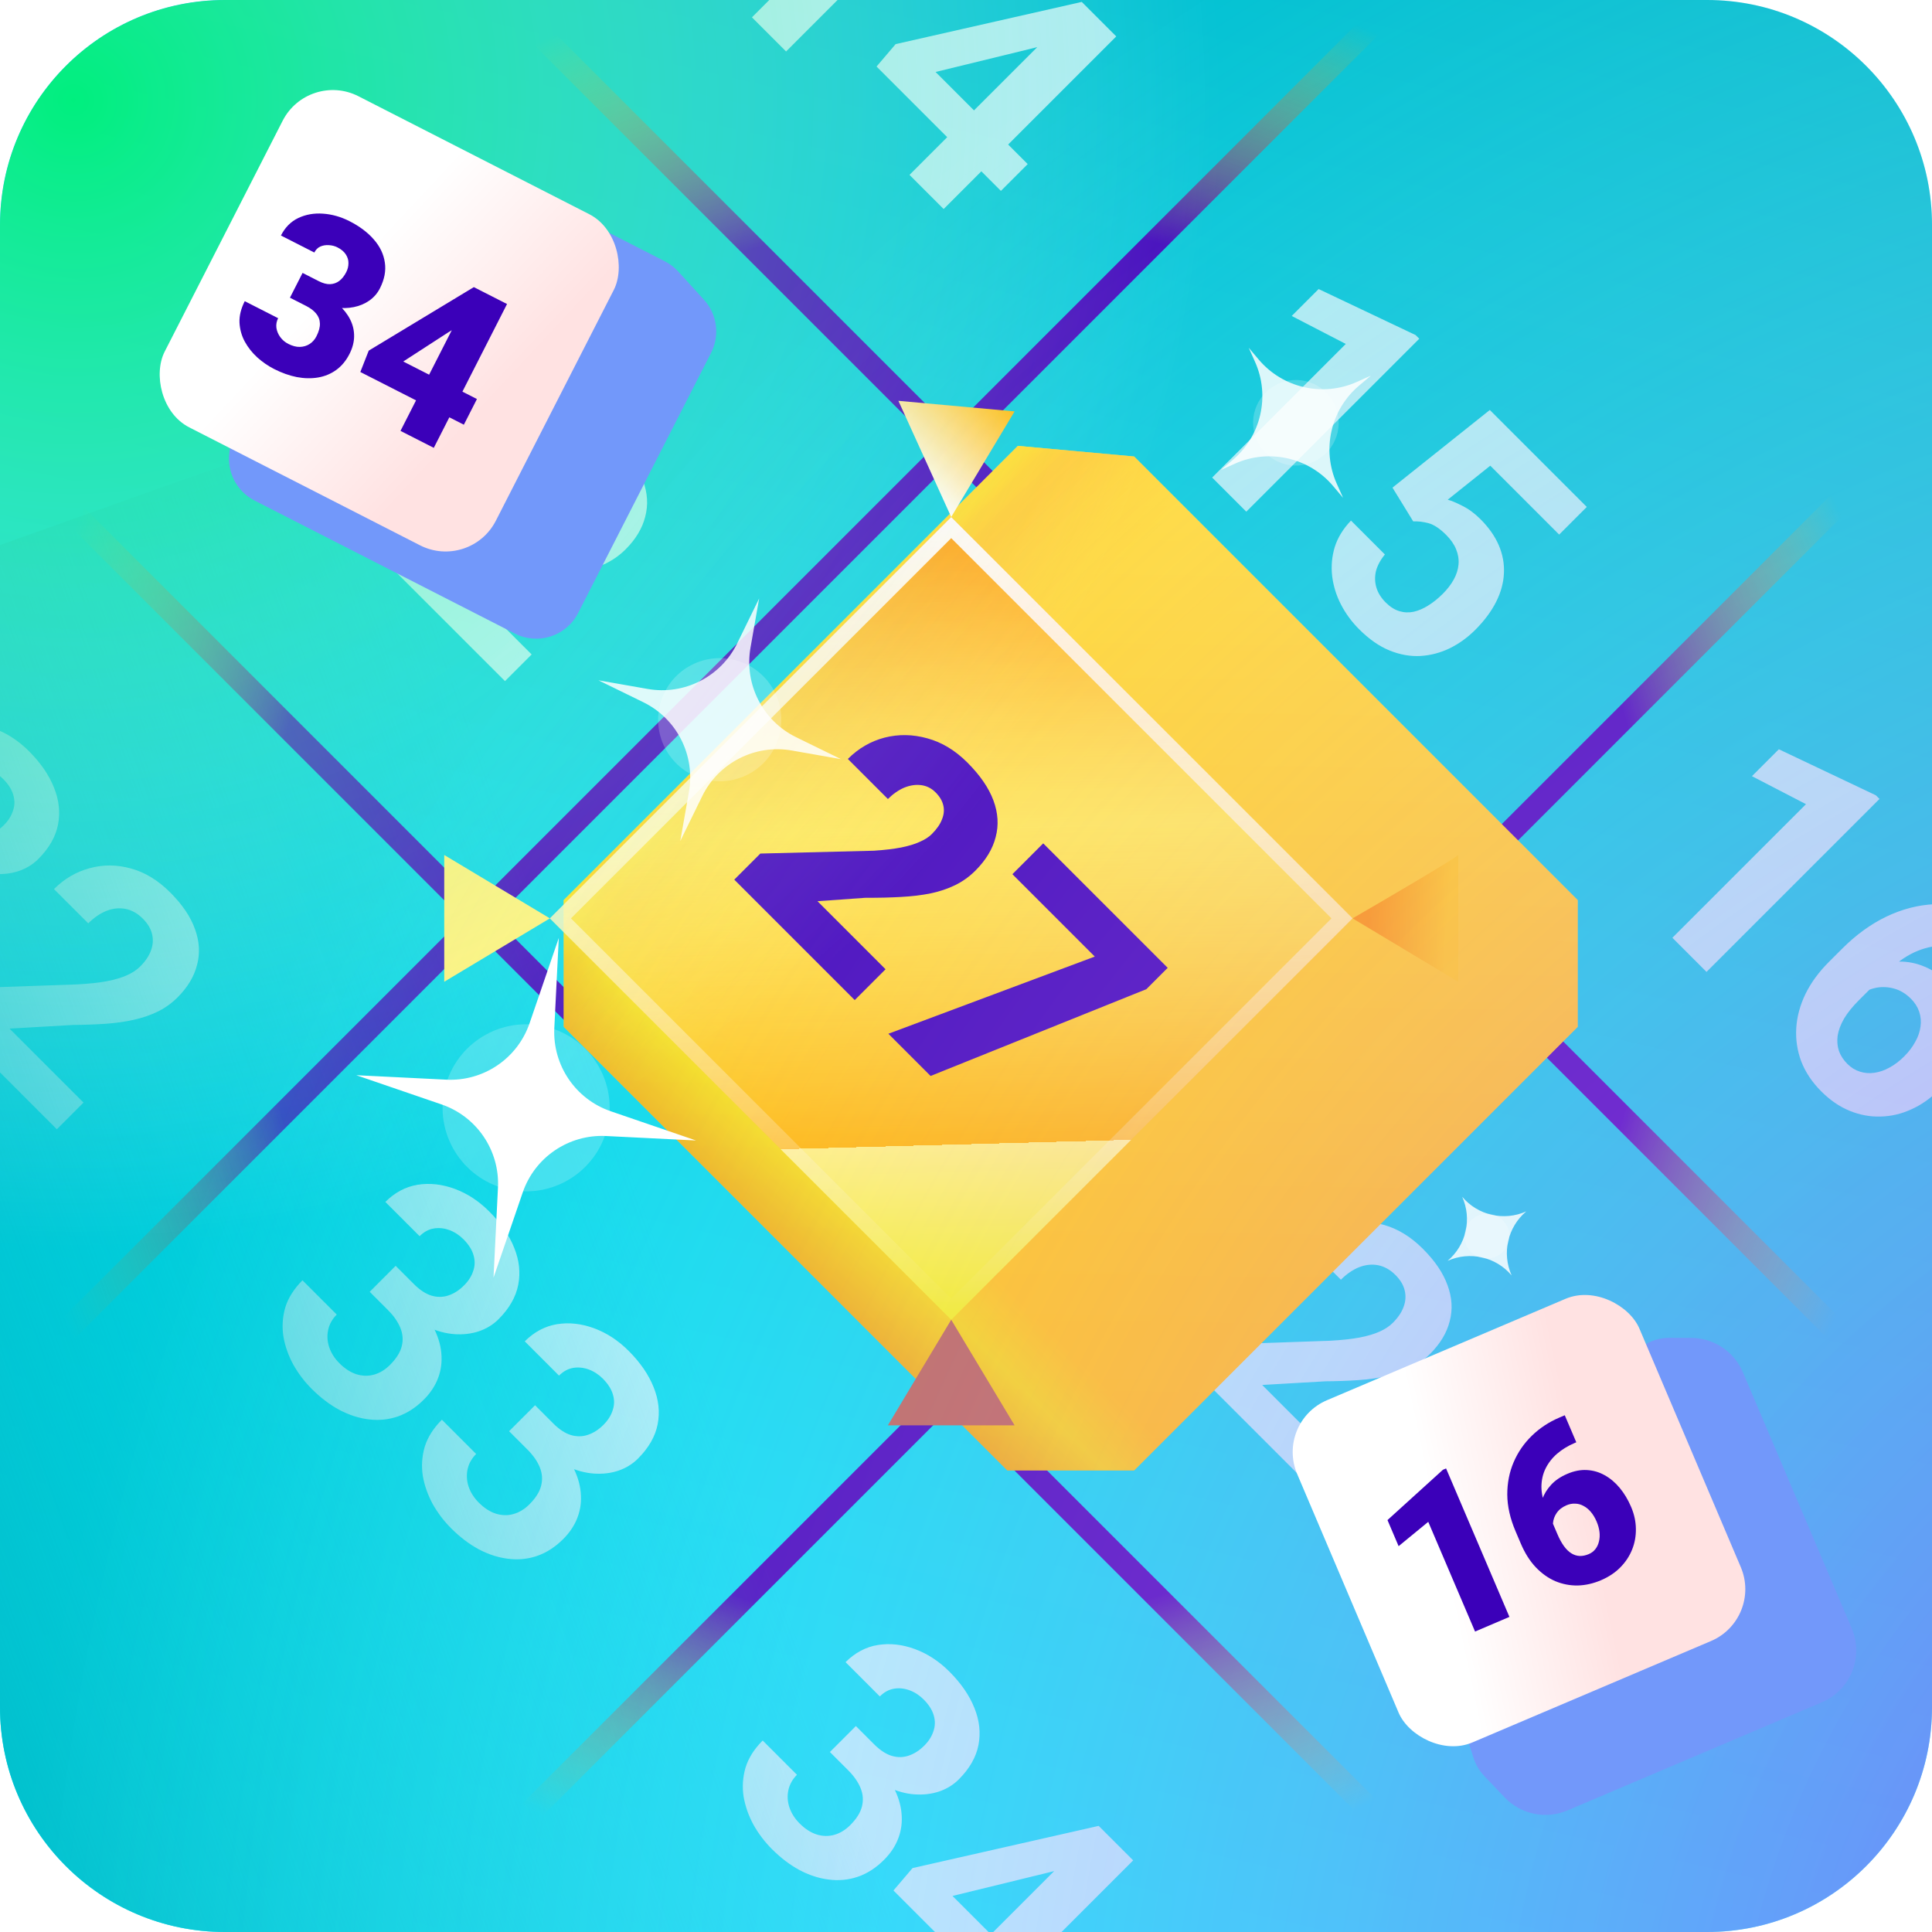 <svg width="189" height="189" viewBox="0 0 189 189" fill="none" xmlns="http://www.w3.org/2000/svg">
<g clip-path="url(#clip0_3281_313701)">
<path d="M0 22C0 9.85 9.85 0 22 0H167C179.15 0 189 9.85 189 22V167C189 179.15 179.15 189 167 189H22C9.85 189 0 179.15 0 167V22Z" fill="url(#paint0_linear_3281_313701)"/>
<path opacity="0.66" d="M93.821 -11.886L76.9 5.035L73.56 1.695L86.63 -11.376L81.342 -14.113L83.974 -16.745L93.461 -12.245L93.821 -11.886ZM100.536 16.052L97.915 18.674L85.749 6.508L87.616 4.316L105.824 0.187L108.48 2.843L100.791 4.78L91.524 7.041L100.536 16.052ZM109.199 3.562L92.313 20.448L88.973 17.108L105.859 0.222L109.199 3.562ZM138.842 33.136L121.921 50.056L118.581 46.716L131.652 33.646L126.363 30.909L128.996 28.276L138.483 32.776L138.842 33.136ZM138.251 51.007L136.221 47.702L145.743 40.106L155.23 49.593L152.527 52.295L145.789 45.557L141.626 48.885C141.981 48.978 142.461 49.179 143.064 49.488C143.675 49.79 144.262 50.223 144.827 50.787C145.646 51.607 146.245 52.461 146.624 53.35C147.003 54.239 147.169 55.148 147.123 56.075C147.084 57.011 146.829 57.947 146.357 58.882C145.886 59.818 145.205 60.73 144.316 61.619C143.566 62.369 142.735 62.968 141.823 63.417C140.918 63.858 139.963 64.109 138.958 64.171C137.961 64.225 136.956 64.047 135.943 63.637C134.93 63.227 133.936 62.535 132.962 61.561C132.235 60.834 131.64 60.023 131.176 59.126C130.72 58.236 130.434 57.309 130.318 56.342C130.21 55.383 130.295 54.44 130.573 53.513C130.867 52.585 131.397 51.723 132.162 50.926L135.479 54.243C135.046 54.769 134.756 55.306 134.609 55.855C134.478 56.404 134.489 56.941 134.644 57.467C134.799 57.993 135.104 58.484 135.56 58.94C135.985 59.365 136.43 59.648 136.894 59.787C137.358 59.926 137.825 59.945 138.297 59.845C138.776 59.736 139.252 59.532 139.724 59.23C140.211 58.928 140.682 58.55 141.139 58.093C141.595 57.637 141.954 57.17 142.217 56.69C142.48 56.211 142.635 55.724 142.681 55.229C142.727 54.734 142.65 54.239 142.449 53.744C142.256 53.257 141.931 52.786 141.475 52.33C140.856 51.711 140.28 51.328 139.747 51.181C139.221 51.042 138.722 50.984 138.251 51.007ZM183.864 78.157L166.943 95.078L163.603 91.738L176.673 78.668L171.385 75.93L174.018 73.298L183.504 77.798L183.864 78.157ZM198.117 92.132L198.604 92.619L195.937 95.287L195.74 95.09C194.858 94.208 193.942 93.555 192.991 93.13C192.04 92.704 191.081 92.496 190.115 92.503C189.164 92.511 188.221 92.728 187.285 93.153C186.357 93.586 185.472 94.224 184.629 95.066L181.823 97.873C181.22 98.476 180.744 99.068 180.396 99.647C180.064 100.227 179.855 100.784 179.77 101.317C179.7 101.851 179.743 102.35 179.897 102.814C180.06 103.27 180.334 103.691 180.721 104.078C181.084 104.441 181.49 104.692 181.939 104.832C182.395 104.978 182.866 105.017 183.354 104.948C183.856 104.878 184.351 104.708 184.838 104.437C185.341 104.167 185.82 103.803 186.276 103.347C186.732 102.891 187.096 102.412 187.366 101.909C187.645 101.414 187.815 100.919 187.877 100.424C187.946 99.922 187.904 99.439 187.749 98.975C187.594 98.511 187.324 98.086 186.937 97.699C186.411 97.173 185.824 96.833 185.174 96.678C184.54 96.524 183.922 96.524 183.319 96.678C182.716 96.833 182.198 97.112 181.765 97.513L181.405 95.855C182.024 95.283 182.712 94.842 183.47 94.533C184.235 94.231 185.024 94.077 185.835 94.069C186.663 94.061 187.478 94.228 188.282 94.568C189.094 94.9 189.86 95.426 190.579 96.145C191.367 96.934 191.909 97.776 192.202 98.673C192.504 99.578 192.593 100.494 192.469 101.422C192.345 102.35 192.04 103.258 191.553 104.147C191.066 105.036 190.432 105.871 189.651 106.652C188.831 107.472 187.935 108.098 186.96 108.531C185.994 108.972 184.997 109.204 183.968 109.227C182.948 109.258 181.942 109.072 180.953 108.67C179.963 108.268 179.035 107.634 178.169 106.768C177.273 105.871 176.619 104.893 176.209 103.834C175.815 102.775 175.653 101.685 175.722 100.564C175.792 99.443 176.093 98.329 176.627 97.224C177.168 96.126 177.926 95.09 178.9 94.115L180.199 92.817C181.56 91.456 183.002 90.408 184.525 89.674C186.063 88.939 187.621 88.533 189.199 88.456C190.784 88.371 192.334 88.63 193.849 89.233C195.365 89.836 196.787 90.802 198.117 92.132ZM38.371 50.383L35.762 52.992L24.211 41.441L26.437 39.214L37.757 38.82C38.916 38.758 39.887 38.654 40.667 38.507C41.456 38.352 42.106 38.159 42.616 37.927C43.142 37.695 43.575 37.409 43.915 37.069C44.425 36.559 44.777 36.037 44.97 35.503C45.171 34.962 45.206 34.425 45.075 33.891C44.951 33.365 44.649 32.863 44.17 32.383C43.66 31.873 43.095 31.556 42.477 31.432C41.866 31.316 41.243 31.382 40.609 31.63C39.983 31.885 39.392 32.291 38.835 32.847L35.483 29.496C36.489 28.491 37.648 27.81 38.963 27.454C40.285 27.091 41.63 27.099 42.999 27.478C44.375 27.849 45.662 28.634 46.861 29.832C48.044 31.015 48.848 32.206 49.273 33.404C49.714 34.602 49.783 35.77 49.482 36.906C49.196 38.043 48.558 39.106 47.568 40.096C47.011 40.652 46.377 41.109 45.666 41.464C44.962 41.812 44.182 42.083 43.323 42.276C42.481 42.469 41.56 42.601 40.563 42.67C39.566 42.74 38.499 42.779 37.362 42.786L31.134 43.146L38.371 50.383ZM52.01 64.022L49.401 66.631L37.849 55.08L40.076 52.853L51.395 52.459C52.555 52.397 53.525 52.292 54.306 52.146C55.095 51.991 55.744 51.798 56.255 51.566C56.78 51.334 57.213 51.048 57.553 50.708C58.064 50.197 58.416 49.675 58.609 49.142C58.81 48.601 58.845 48.063 58.713 47.53C58.59 47.004 58.288 46.502 57.809 46.022C57.298 45.512 56.734 45.195 56.115 45.071C55.505 44.955 54.882 45.021 54.248 45.268C53.622 45.523 53.031 45.929 52.474 46.486L49.122 43.134C50.127 42.129 51.287 41.449 52.601 41.093C53.923 40.73 55.269 40.737 56.637 41.116C58.014 41.487 59.301 42.272 60.499 43.471C61.682 44.654 62.486 45.844 62.912 47.043C63.352 48.241 63.422 49.409 63.12 50.545C62.834 51.682 62.196 52.745 61.207 53.734C60.65 54.291 60.016 54.747 59.305 55.103C58.601 55.451 57.82 55.721 56.962 55.915C56.119 56.108 55.199 56.239 54.202 56.309C53.204 56.379 52.138 56.417 51.001 56.425L44.773 56.785L52.01 64.022ZM130.711 142.722L128.101 145.332L116.55 133.781L118.777 131.554L130.096 131.16C131.256 131.098 132.226 130.993 133.007 130.846C133.796 130.692 134.445 130.498 134.955 130.267C135.481 130.035 135.914 129.749 136.254 129.408C136.765 128.898 137.116 128.376 137.31 127.843C137.511 127.301 137.546 126.764 137.414 126.231C137.29 125.705 136.989 125.202 136.509 124.723C135.999 124.213 135.435 123.896 134.816 123.772C134.205 123.656 133.583 123.722 132.949 123.969C132.323 124.224 131.731 124.63 131.175 125.187L127.823 121.835C128.828 120.83 129.988 120.15 131.302 119.794C132.624 119.431 133.97 119.438 135.338 119.817C136.714 120.188 138.002 120.973 139.2 122.171C140.383 123.354 141.187 124.545 141.612 125.744C142.053 126.942 142.123 128.109 141.821 129.246C141.535 130.383 140.897 131.446 139.908 132.435C139.351 132.992 138.717 133.448 138.006 133.804C137.302 134.152 136.521 134.422 135.663 134.616C134.82 134.809 133.9 134.94 132.903 135.01C131.905 135.08 130.838 135.118 129.702 135.126L123.474 135.485L130.711 142.722ZM148.327 152.94L145.706 155.561L133.541 143.395L135.408 141.203L153.616 137.074L156.272 139.73L148.583 141.667L139.316 143.928L148.327 152.94ZM156.991 140.449L140.105 157.335L136.765 153.995L153.651 137.109L156.991 140.449ZM-6.316 78.81L-4.53 80.596C-3.958 81.168 -3.39 81.543 -2.825 81.721C-2.253 81.891 -1.7 81.888 -1.167 81.71C-0.618 81.532 -0.104 81.203 0.376 80.724C0.809 80.291 1.106 79.823 1.269 79.321C1.447 78.818 1.458 78.304 1.304 77.778C1.157 77.245 0.824 76.719 0.306 76.201C-0.104 75.791 -0.564 75.493 -1.074 75.308C-1.584 75.122 -2.091 75.072 -2.593 75.157C-3.096 75.242 -3.556 75.493 -3.973 75.911L-7.325 72.559C-6.397 71.631 -5.342 71.071 -4.159 70.878C-2.968 70.692 -1.758 70.827 -0.529 71.284C0.7 71.74 1.822 72.474 2.834 73.487C3.979 74.631 4.794 75.818 5.281 77.047C5.776 78.269 5.908 79.475 5.676 80.666C5.444 81.856 4.802 82.978 3.751 84.029C3.217 84.563 2.575 84.957 1.825 85.212C1.083 85.46 0.279 85.552 -0.587 85.49C-1.437 85.429 -2.311 85.189 -3.208 84.771C-4.097 84.346 -4.951 83.724 -5.771 82.904L-8.09 80.585L-6.316 78.81ZM-8.856 81.35L-7.128 79.622L-4.808 81.942C-3.888 82.862 -3.185 83.774 -2.698 84.679C-2.211 85.583 -1.928 86.469 -1.851 87.334C-1.766 88.193 -1.87 89.008 -2.164 89.781C-2.45 90.547 -2.914 91.251 -3.556 91.892C-4.344 92.681 -5.199 93.234 -6.119 93.551C-7.031 93.86 -7.974 93.953 -8.949 93.829C-9.915 93.713 -10.874 93.404 -11.825 92.901C-12.768 92.391 -13.669 91.707 -14.527 90.849C-15.238 90.137 -15.841 89.341 -16.336 88.459C-16.816 87.578 -17.137 86.662 -17.299 85.711C-17.446 84.76 -17.384 83.817 -17.113 82.881C-16.827 81.945 -16.267 81.06 -15.432 80.225L-12.08 83.577C-12.513 84.01 -12.791 84.505 -12.915 85.061C-13.039 85.618 -13.008 86.182 -12.822 86.755C-12.629 87.334 -12.296 87.86 -11.825 88.332C-11.291 88.865 -10.739 89.225 -10.166 89.41C-9.579 89.596 -9.007 89.611 -8.45 89.457C-7.878 89.302 -7.352 88.985 -6.873 88.506C-6.254 87.887 -5.871 87.28 -5.725 86.685C-5.57 86.082 -5.612 85.483 -5.852 84.887C-6.092 84.292 -6.498 83.708 -7.07 83.136L-8.856 81.35ZM8.169 107.862L5.56 110.472L-5.991 98.92L-3.765 96.694L7.555 96.299C8.714 96.237 9.685 96.133 10.466 95.986C11.254 95.832 11.904 95.638 12.414 95.406C12.94 95.174 13.373 94.888 13.713 94.548C14.223 94.038 14.575 93.516 14.768 92.982C14.969 92.441 15.004 91.904 14.873 91.37C14.749 90.845 14.447 90.342 13.968 89.863C13.458 89.352 12.893 89.035 12.275 88.912C11.664 88.796 11.042 88.862 10.408 89.109C9.781 89.364 9.19 89.77 8.633 90.327L5.281 86.975C6.287 85.97 7.446 85.289 8.761 84.934C10.083 84.57 11.428 84.578 12.797 84.957C14.173 85.328 15.46 86.113 16.659 87.311C17.842 88.494 18.646 89.685 19.071 90.883C19.512 92.082 19.581 93.249 19.28 94.386C18.994 95.522 18.356 96.585 17.366 97.575C16.809 98.132 16.175 98.588 15.464 98.944C14.761 99.291 13.98 99.562 13.121 99.755C12.279 99.949 11.359 100.08 10.361 100.15C9.364 100.219 8.297 100.258 7.16 100.266L0.932 100.625L8.169 107.862ZM38.706 123.832L40.492 125.618C41.064 126.19 41.632 126.565 42.196 126.743C42.769 126.913 43.321 126.909 43.855 126.731C44.404 126.553 44.918 126.225 45.397 125.745C45.83 125.312 46.128 124.845 46.29 124.342C46.468 123.84 46.48 123.325 46.325 122.8C46.178 122.266 45.846 121.74 45.328 121.222C44.918 120.813 44.458 120.515 43.948 120.329C43.437 120.144 42.931 120.094 42.428 120.179C41.926 120.264 41.466 120.515 41.048 120.932L37.697 117.581C38.624 116.653 39.68 116.092 40.863 115.899C42.053 115.714 43.263 115.849 44.493 116.305C45.722 116.761 46.843 117.496 47.856 118.509C49 119.653 49.816 120.84 50.303 122.069C50.798 123.291 50.929 124.497 50.697 125.687C50.465 126.878 49.824 127.999 48.772 129.051C48.239 129.584 47.597 129.979 46.847 130.234C46.105 130.481 45.301 130.574 44.435 130.512C43.584 130.45 42.711 130.211 41.814 129.793C40.925 129.368 40.07 128.745 39.251 127.926L36.931 125.606L38.706 123.832ZM36.166 126.372L37.894 124.644L40.213 126.963C41.133 127.883 41.837 128.796 42.324 129.7C42.811 130.605 43.093 131.49 43.171 132.356C43.256 133.214 43.151 134.03 42.858 134.803C42.571 135.569 42.108 136.272 41.466 136.914C40.677 137.703 39.823 138.255 38.903 138.572C37.99 138.882 37.047 138.974 36.073 138.851C35.106 138.735 34.148 138.425 33.197 137.923C32.254 137.413 31.353 136.728 30.494 135.87C29.783 135.159 29.18 134.362 28.685 133.481C28.206 132.6 27.885 131.683 27.723 130.732C27.576 129.781 27.638 128.838 27.908 127.903C28.194 126.967 28.755 126.082 29.59 125.247L32.942 128.598C32.509 129.031 32.23 129.526 32.107 130.083C31.983 130.64 32.014 131.204 32.199 131.776C32.393 132.356 32.725 132.882 33.197 133.353C33.73 133.887 34.283 134.246 34.855 134.432C35.443 134.618 36.015 134.633 36.572 134.478C37.144 134.324 37.669 134.007 38.149 133.527C38.767 132.909 39.15 132.302 39.297 131.707C39.452 131.104 39.409 130.504 39.169 129.909C38.93 129.314 38.524 128.73 37.952 128.158L36.166 126.372ZM52.344 137.471L54.13 139.257C54.702 139.829 55.271 140.204 55.835 140.382C56.407 140.552 56.96 140.548 57.494 140.37C58.042 140.192 58.557 139.864 59.036 139.384C59.469 138.951 59.767 138.483 59.929 137.981C60.107 137.478 60.118 136.964 59.964 136.438C59.817 135.905 59.484 135.379 58.966 134.861C58.557 134.451 58.097 134.154 57.586 133.968C57.076 133.783 56.57 133.732 56.067 133.817C55.565 133.902 55.105 134.154 54.687 134.571L51.335 131.219C52.263 130.292 53.319 129.731 54.501 129.538C55.692 129.352 56.902 129.488 58.131 129.944C59.361 130.4 60.482 131.134 61.495 132.147C62.639 133.292 63.455 134.478 63.942 135.708C64.437 136.929 64.568 138.135 64.336 139.326C64.104 140.517 63.462 141.638 62.411 142.689C61.877 143.223 61.236 143.617 60.486 143.872C59.743 144.12 58.939 144.213 58.073 144.151C57.223 144.089 56.349 143.849 55.452 143.432C54.563 143.006 53.709 142.384 52.889 141.564L50.57 139.245L52.344 137.471ZM49.804 140.01L51.532 138.282L53.852 140.602C54.772 141.522 55.476 142.434 55.963 143.339C56.45 144.244 56.732 145.129 56.809 145.995C56.894 146.853 56.79 147.669 56.496 148.442C56.21 149.207 55.746 149.911 55.105 150.553C54.316 151.341 53.462 151.894 52.541 152.211C51.629 152.52 50.686 152.613 49.712 152.489C48.745 152.373 47.786 152.064 46.835 151.562C45.892 151.051 44.991 150.367 44.133 149.509C43.422 148.797 42.819 148.001 42.324 147.12C41.845 146.238 41.524 145.322 41.361 144.371C41.215 143.42 41.276 142.477 41.547 141.541C41.833 140.606 42.394 139.72 43.229 138.885L46.58 142.237C46.147 142.67 45.869 143.165 45.745 143.722C45.622 144.278 45.653 144.843 45.838 145.415C46.031 145.995 46.364 146.521 46.835 146.992C47.369 147.526 47.922 147.885 48.494 148.071C49.081 148.256 49.654 148.272 50.21 148.117C50.782 147.962 51.308 147.645 51.788 147.166C52.406 146.548 52.789 145.941 52.936 145.345C53.09 144.742 53.048 144.143 52.808 143.548C52.569 142.952 52.163 142.369 51.59 141.796L49.804 140.01ZM83.727 168.853L85.513 170.64C86.085 171.212 86.654 171.587 87.218 171.764C87.79 171.935 88.343 171.931 88.876 171.753C89.425 171.575 89.94 171.246 90.419 170.767C90.852 170.334 91.15 169.866 91.312 169.364C91.49 168.861 91.501 168.347 91.347 167.821C91.2 167.288 90.867 166.762 90.349 166.244C89.94 165.834 89.48 165.537 88.969 165.351C88.459 165.165 87.953 165.115 87.45 165.2C86.947 165.285 86.487 165.537 86.07 165.954L82.718 162.602C83.646 161.675 84.701 161.114 85.884 160.921C87.075 160.735 88.285 160.871 89.514 161.327C90.744 161.783 91.865 162.517 92.878 163.53C94.022 164.675 94.838 165.861 95.325 167.091C95.82 168.312 95.951 169.518 95.719 170.709C95.487 171.9 94.845 173.021 93.794 174.072C93.26 174.606 92.619 175 91.869 175.255C91.126 175.503 90.322 175.596 89.456 175.534C88.606 175.472 87.732 175.232 86.835 174.815C85.946 174.389 85.092 173.767 84.272 172.947L81.953 170.628L83.727 168.853ZM81.187 171.393L82.915 169.665L85.235 171.985C86.155 172.905 86.859 173.817 87.346 174.722C87.833 175.626 88.115 176.512 88.192 177.378C88.277 178.236 88.173 179.052 87.879 179.825C87.593 180.59 87.129 181.294 86.487 181.935C85.699 182.724 84.844 183.277 83.924 183.594C83.012 183.903 82.069 183.996 81.094 183.872C80.128 183.756 79.169 183.447 78.218 182.944C77.275 182.434 76.374 181.75 75.516 180.892C74.805 180.18 74.202 179.384 73.707 178.503C73.228 177.621 72.907 176.705 72.744 175.754C72.597 174.803 72.659 173.86 72.93 172.924C73.216 171.989 73.776 171.103 74.612 170.268L77.963 173.62C77.53 174.053 77.252 174.548 77.128 175.105C77.004 175.661 77.035 176.226 77.221 176.798C77.414 177.378 77.747 177.903 78.218 178.375C78.752 178.909 79.305 179.268 79.877 179.454C80.464 179.639 81.037 179.655 81.593 179.5C82.165 179.345 82.691 179.028 83.171 178.549C83.789 177.93 84.172 177.324 84.319 176.728C84.473 176.125 84.431 175.526 84.191 174.931C83.951 174.335 83.546 173.752 82.973 173.179L81.187 171.393ZM102.19 194.484L99.569 197.105L87.404 184.939L89.271 182.747L107.479 178.619L110.135 181.274L102.446 183.211L93.179 185.473L102.19 194.484ZM110.854 181.993L93.968 198.879L90.628 195.539L107.514 178.653L110.854 181.993Z" fill="white"/>
<path fill-rule="evenodd" clip-rule="evenodd" d="M138.489 -0.23L94.649 43.61L139.286 88.247L183.126 44.407L184.72 46.001L140.88 89.841L183.923 132.884L182.329 134.478L139.286 91.435L94.649 136.072L136.098 177.521L134.503 179.115L93.055 137.666L49.215 181.506L47.621 179.912L91.46 136.072L46.824 91.435L2.984 135.275L1.39 133.681L45.229 89.841L2.984 47.595L4.578 46.001L46.824 88.247L91.46 43.61L49.215 1.364L50.809 -0.23L93.055 42.016L136.895 -1.824L138.489 -0.23ZM93.055 134.478L137.692 89.841L93.055 45.204L48.418 89.841L93.055 134.478Z" fill="url(#paint1_radial_3281_313701)"/>
<rect x="119.088" y="10.913" width="189.161" height="189.161" rx="9.094" transform="rotate(70.4 119.088 10.913)" fill="url(#paint2_linear_3281_313701)"/>
<g filter="url(#filter0_d_3281_313701)">
<path d="M43.458 96.041L43.458 83.641L87.888 39.211L99.254 40.245L142.651 83.641L142.651 96.041L99.254 139.438L86.855 139.438L43.458 96.041Z" fill="url(#paint3_linear_3281_313701)"/>
<path d="M43.458 96.041L43.458 83.641L87.888 39.211L99.254 40.245L142.651 83.641L142.651 96.041L99.254 139.438L86.855 139.438L43.458 96.041Z" fill="url(#paint4_linear_3281_313701)" fill-opacity="0.5"/>
<path d="M43.458 96.041L43.458 83.641L87.888 39.211L99.254 40.245L142.651 83.641L142.651 96.041L99.254 139.438L86.855 139.438L43.458 96.041Z" fill="url(#paint5_linear_3281_313701)" fill-opacity="0.51"/>
</g>
<g filter="url(#filter1_f_3281_313701)">
<rect x="93.054" y="50.577" width="55.528" height="55.528" transform="rotate(45 93.054 50.577)" fill="url(#paint6_linear_3281_313701)"/>
<rect x="93.054" y="51.61" width="54.066" height="54.066" transform="rotate(45 93.054 51.61)" stroke="url(#paint7_linear_3281_313701)" stroke-width="1.461"/>
</g>
<path d="M93.054 50.577L99.254 40.245L87.888 39.211L93.054 50.577Z" fill="url(#paint8_linear_3281_313701)"/>
<path d="M53.791 89.841L43.458 96.04L43.458 83.641L53.791 89.841Z" fill="#FFF175"/>
<path d="M93.054 129.105L86.855 139.437L99.254 139.437L93.054 129.105Z" fill="#B66452"/>
<path d="M132.318 89.841C135.59 87.946 142.237 84.055 142.651 83.641L142.651 96.04L132.318 89.841Z" fill="url(#paint9_linear_3281_313701)"/>
<path d="M86.629 94.819L83.614 97.834L71.831 86.051L74.382 83.5L85.516 83.221C86.544 83.152 87.422 83.047 88.149 82.908C88.883 82.761 89.494 82.576 89.981 82.351C90.476 82.135 90.866 81.884 91.152 81.598C91.639 81.111 91.972 80.631 92.15 80.159C92.343 79.688 92.385 79.228 92.277 78.779C92.177 78.339 91.925 77.917 91.523 77.515C91.121 77.113 90.654 76.877 90.12 76.808C89.587 76.738 89.034 76.819 88.462 77.051C87.897 77.291 87.364 77.662 86.861 78.165L82.941 74.245C83.977 73.209 85.176 72.513 86.537 72.157C87.905 71.809 89.297 71.832 90.712 72.227C92.134 72.613 93.441 73.402 94.632 74.593C95.876 75.838 96.727 77.075 97.183 78.304C97.639 79.533 97.713 80.728 97.403 81.888C97.11 83.047 96.448 84.141 95.42 85.17C94.833 85.757 94.175 86.229 93.449 86.585C92.722 86.94 91.918 87.211 91.036 87.396C90.163 87.574 89.196 87.69 88.137 87.744C87.085 87.806 85.93 87.833 84.669 87.826L79.972 88.162L86.629 94.819ZM114.231 94.68L112.144 96.767L91.036 105.257L86.908 101.128L107.099 93.578L99.039 85.518L102.054 82.502L114.231 94.68Z" fill="#3B00B9"/>
<g style="mix-blend-mode:lighten" opacity="0.7">
<circle cx="6.815" cy="9.541" r="131.3" fill="url(#paint10_radial_3281_313701)"/>
</g>
<ellipse opacity="0.7" cx="246.699" cy="211.262" rx="288.498" ry="288.498" fill="url(#paint11_radial_3281_313701)"/>
<path d="M122.158 34.019L123.135 35.175C125.489 37.961 129.403 38.853 132.732 37.363L134.113 36.744L132.957 37.721C130.171 40.075 129.279 43.989 130.77 47.318L131.388 48.7L130.411 47.543C128.057 44.757 124.143 43.865 120.815 45.356L119.433 45.975L120.589 44.998C123.375 42.643 124.267 38.73 122.776 35.401L122.158 34.019Z" fill="white" fill-opacity="0.84"/>
<ellipse opacity="0.2" cx="126.773" cy="41.36" rx="4.187" ry="4.187" transform="rotate(-32.16 126.773 41.36)" fill="white"/>
<path d="M143.041 117.079C144.578 118.898 147.132 119.48 149.305 118.507C147.486 120.044 146.904 122.598 147.877 124.771C146.341 122.952 143.786 122.37 141.614 123.343C143.432 121.806 144.014 119.252 143.041 117.079Z" fill="white" fill-opacity="0.84"/>
<ellipse opacity="0.2" rx="2.193" ry="2.193" transform="matrix(0.847 -0.532 0.532 0.847 145.459 120.925)" fill="white"/>
<path d="M54.664 91.757L54.227 100.563C54.047 104.206 56.299 107.529 59.749 108.711L68.09 111.569L59.284 111.132C55.641 110.952 52.318 113.204 51.136 116.654L48.278 124.995L48.714 116.189C48.895 112.546 46.643 109.223 43.192 108.041L34.851 105.183L43.658 105.619C47.301 105.8 50.623 103.548 51.806 100.098L54.664 91.757Z" fill="white"/>
<circle opacity="0.2" cx="51.469" cy="108.375" r="8.172" transform="rotate(10.875 51.469 108.375)" fill="white"/>
<path d="M74.265 58.544L73.42 63.351C72.788 66.943 74.61 70.52 77.887 72.122L82.272 74.265L77.465 73.42C73.872 72.788 70.296 74.61 68.694 77.887L66.55 82.272L67.396 77.465C68.028 73.873 66.206 70.296 62.929 68.694L58.544 66.551L63.351 67.396C66.943 68.028 70.52 66.206 72.122 62.929L74.265 58.544Z" fill="white" fill-opacity="0.84"/>
<ellipse opacity="0.2" cx="70.407" cy="70.408" rx="6.024" ry="6.024" transform="rotate(18.012 70.407 70.408)" fill="white"/>
<g filter="url(#filter2_d_3281_313701)">
<path d="M129.482 144.218C128.81 142.106 129.738 139.814 131.691 138.766L153.849 126.875C154.522 126.513 155.274 126.325 156.038 126.328L158.166 126.334C160.371 126.341 162.359 127.66 163.222 129.689L173.874 154.751C175.065 157.553 173.759 160.788 170.958 161.979L146.066 172.559C143.952 173.458 141.502 172.95 139.918 171.286L137.924 169.191C137.444 168.687 137.085 168.08 136.873 167.416L129.482 144.218Z" fill="#7298FA"/>
</g>
<rect x="124.744" y="139.131" width="36.377" height="36.377" rx="5.511" transform="rotate(-23.027 124.744 139.131)" fill="url(#paint12_linear_3281_313701)"/>
<path d="M141.464 143.652L147.661 158.174L144.299 159.608L139.72 148.876L136.821 151.256L135.732 148.703L141.155 143.783L141.464 143.652ZM152.537 138.68L153.075 138.45L154.203 141.093L154.024 141.17C153.379 141.445 152.812 141.793 152.323 142.213C151.841 142.631 151.466 143.114 151.196 143.661C150.93 144.199 150.796 144.795 150.792 145.449C150.794 146.1 150.955 146.798 151.272 147.543L152.358 150.086C152.556 150.552 152.769 150.94 152.996 151.252C153.224 151.564 153.465 151.799 153.722 151.957C153.978 152.115 154.246 152.2 154.527 152.214C154.815 152.225 155.115 152.164 155.427 152.031C155.687 151.92 155.9 151.758 156.069 151.545C156.237 151.331 156.354 151.081 156.42 150.793C156.493 150.503 156.51 150.193 156.472 149.864C156.433 149.534 156.34 149.197 156.193 148.851C156.034 148.478 155.844 148.162 155.623 147.903C155.403 147.643 155.162 147.448 154.901 147.315C154.644 147.173 154.373 147.1 154.088 147.096C153.807 147.082 153.527 147.135 153.248 147.254C152.822 147.436 152.501 147.687 152.284 148.007C152.071 148.318 151.95 148.653 151.922 149.011C151.901 149.366 151.954 149.693 152.082 149.992L150.925 149.519C150.741 149.125 150.642 148.68 150.626 148.184C150.611 147.687 150.692 147.185 150.868 146.678C151.044 146.17 151.334 145.697 151.736 145.258C152.138 144.819 152.669 144.459 153.327 144.179C153.992 143.895 154.631 143.772 155.244 143.809C155.864 143.843 156.443 144.012 156.982 144.317C157.527 144.619 158.019 145.034 158.456 145.562C158.894 146.091 159.263 146.708 159.564 147.412C159.868 148.124 160.024 148.839 160.032 149.559C160.044 150.269 159.921 150.947 159.661 151.592C159.402 152.237 159.017 152.818 158.507 153.334C157.996 153.851 157.368 154.268 156.624 154.586C155.859 154.912 155.095 155.084 154.333 155.103C153.575 155.112 152.846 154.971 152.148 154.679C151.454 154.378 150.815 153.924 150.234 153.315C149.658 152.704 149.175 151.939 148.783 151.022L148.26 149.795C147.729 148.551 147.46 147.358 147.451 146.214C147.449 145.067 147.658 144.008 148.076 143.035C148.498 142.053 149.093 141.191 149.86 140.447C150.627 139.703 151.519 139.114 152.537 138.68Z" fill="#3B00B9"/>
<g filter="url(#filter3_d_3281_313701)">
<path d="M29.447 13.568C30.566 11.805 32.732 11.017 34.723 11.649L46.801 15.482C47.043 15.559 47.278 15.655 47.503 15.771L57.767 21.016C58.259 21.267 58.702 21.605 59.074 22.014L61.591 24.776C62.883 26.193 63.16 28.262 62.288 29.969L49.279 55.426C48.122 57.689 45.35 58.586 43.087 57.429L17.632 44.421C15.924 43.548 14.937 41.707 15.154 39.801L15.554 36.302C15.633 35.609 15.868 34.944 16.241 34.356L29.447 13.568Z" fill="#7298FA"/>
</g>
<rect x="30.158" y="6.907" width="36.377" height="36.377" rx="5.511" transform="rotate(27.069 30.158 6.907)" fill="url(#paint13_linear_3281_313701)"/>
<path d="M29.599 26.698L31.184 27.505C31.59 27.712 31.958 27.81 32.288 27.799C32.627 27.785 32.928 27.679 33.192 27.481C33.459 27.276 33.685 26.99 33.872 26.623C34.017 26.339 34.088 26.047 34.087 25.747C34.093 25.449 34.009 25.167 33.837 24.901C33.667 24.628 33.393 24.395 33.013 24.201C32.755 24.07 32.476 23.997 32.175 23.982C31.878 23.96 31.599 24.005 31.34 24.116C31.087 24.23 30.89 24.426 30.749 24.703L27.483 23.04C27.89 22.241 28.456 21.67 29.183 21.326C29.92 20.979 30.726 20.838 31.601 20.902C32.487 20.964 33.348 21.208 34.186 21.635C35.184 22.143 35.982 22.744 36.578 23.437C37.177 24.124 37.534 24.873 37.648 25.686C37.771 26.495 37.609 27.337 37.163 28.214C36.917 28.697 36.573 29.093 36.131 29.404C35.689 29.714 35.183 29.927 34.613 30.042C34.043 30.158 33.437 30.169 32.794 30.078C32.161 29.982 31.523 29.771 30.878 29.442L28.753 28.36L29.599 26.698ZM28.364 29.123L29.191 27.5L31.317 28.582C32.019 28.94 32.619 29.347 33.117 29.803C33.617 30.253 33.999 30.739 34.26 31.262C34.521 31.785 34.648 32.332 34.641 32.904C34.636 33.47 34.485 34.046 34.186 34.632C33.852 35.289 33.421 35.808 32.895 36.189C32.368 36.57 31.776 36.816 31.119 36.928C30.462 37.039 29.767 37.026 29.034 36.888C28.304 36.743 27.566 36.481 26.818 36.1C26.232 35.802 25.685 35.426 25.178 34.973C24.674 34.513 24.264 33.996 23.948 33.421C23.635 32.84 23.462 32.217 23.428 31.55C23.404 30.881 23.576 30.185 23.943 29.464L27.209 31.127C27.058 31.424 27.001 31.735 27.038 32.062C27.084 32.386 27.209 32.689 27.414 32.972C27.619 33.255 27.882 33.478 28.204 33.642C28.604 33.845 28.98 33.944 29.332 33.937C29.694 33.926 30.015 33.83 30.294 33.648C30.574 33.466 30.794 33.217 30.955 32.901C31.198 32.424 31.311 32.003 31.294 31.638C31.284 31.276 31.16 30.953 30.923 30.67C30.692 30.39 30.367 30.143 29.949 29.93L28.364 29.123ZM46.657 39.036L45.377 41.548L35.25 36.391L36.071 34.302L46.355 28.088L48.925 29.397L43.804 32.545L39.448 35.365L46.657 39.036ZM49.601 29.741L42.436 43.811L39.179 42.152L46.345 28.083L49.601 29.741Z" fill="#3B00B9"/>
</g>
<defs>
<filter id="filter0_d_3281_313701" x="43.458" y="37.777" width="116.728" height="111.916" filterUnits="userSpaceOnUse" color-interpolation-filters="sRGB">
<feFlood flood-opacity="0" result="BackgroundImageFix"/>
<feColorMatrix in="SourceAlpha" type="matrix" values="0 0 0 0 0 0 0 0 0 0 0 0 0 0 0 0 0 0 127 0" result="hardAlpha"/>
<feOffset dx="11.69" dy="4.411"/>
<feGaussianBlur stdDeviation="2.923"/>
<feColorMatrix type="matrix" values="0 0 0 0 0.225 0 0 0 0 0 0 0 0 0 0 0 0 0 0.35 0"/>
<feBlend mode="normal" in2="BackgroundImageFix" result="effect1_dropShadow_3281_313701"/>
<feBlend mode="normal" in="SourceGraphic" in2="effect1_dropShadow_3281_313701" result="shape"/>
</filter>
<filter id="filter1_f_3281_313701" x="52.329" y="49.116" width="81.45" height="81.45" filterUnits="userSpaceOnUse" color-interpolation-filters="sRGB">
<feFlood flood-opacity="0" result="BackgroundImageFix"/>
<feBlend mode="normal" in="SourceGraphic" in2="BackgroundImageFix" result="shape"/>
<feGaussianBlur stdDeviation="0.731" result="effect1_foregroundBlur_3281_313701"/>
</filter>
<filter id="filter2_d_3281_313701" x="129.265" y="126.328" width="55.053" height="53.946" filterUnits="userSpaceOnUse" color-interpolation-filters="sRGB">
<feFlood flood-opacity="0" result="BackgroundImageFix"/>
<feColorMatrix in="SourceAlpha" type="matrix" values="0 0 0 0 0 0 0 0 0 0 0 0 0 0 0 0 0 0 127 0" result="hardAlpha"/>
<feOffset dx="7.275" dy="4.547"/>
<feGaussianBlur stdDeviation="1.364"/>
<feColorMatrix type="matrix" values="0 0 0 0 0.358 0 0 0 0 0 0 0 0 0 0 0 0 0 0.25 0"/>
<feBlend mode="normal" in2="BackgroundImageFix" result="effect1_dropShadow_3281_313701"/>
<feBlend mode="normal" in="SourceGraphic" in2="effect1_dropShadow_3281_313701" result="shape"/>
</filter>
<filter id="filter3_d_3281_313701" x="15.124" y="11.433" width="57.672" height="53.777" filterUnits="userSpaceOnUse" color-interpolation-filters="sRGB">
<feFlood flood-opacity="0" result="BackgroundImageFix"/>
<feColorMatrix in="SourceAlpha" type="matrix" values="0 0 0 0 0 0 0 0 0 0 0 0 0 0 0 0 0 0 127 0" result="hardAlpha"/>
<feOffset dx="7.275" dy="4.547"/>
<feGaussianBlur stdDeviation="1.364"/>
<feColorMatrix type="matrix" values="0 0 0 0 0.358 0 0 0 0 0 0 0 0 0 0 0 0 0 0.25 0"/>
<feBlend mode="normal" in2="BackgroundImageFix" result="effect1_dropShadow_3281_313701"/>
<feBlend mode="normal" in="SourceGraphic" in2="effect1_dropShadow_3281_313701" result="shape"/>
</filter>
<linearGradient id="paint0_linear_3281_313701" x1="34.983" y1="208.99" x2="94.5" y2="-48.825" gradientUnits="userSpaceOnUse">
<stop stop-color="#00F0FF"/>
<stop offset="1" stop-color="#02B9CA"/>
</linearGradient>
<radialGradient id="paint1_radial_3281_313701" cx="0" cy="0" r="1" gradientUnits="userSpaceOnUse" gradientTransform="translate(93.453 90.239) rotate(135.337) scale(95.818 94.127)">
<stop offset="0.72" stop-color="#3B00B9"/>
<stop offset="1" stop-color="#FFC100" stop-opacity="0"/>
</radialGradient>
<linearGradient id="paint2_linear_3281_313701" x1="213.668" y1="208.258" x2="213.668" y2="73.663" gradientUnits="userSpaceOnUse">
<stop offset="0.172" stop-color="#02BDCA"/>
<stop offset="0.807" stop-color="#02BDCA" stop-opacity="0"/>
</linearGradient>
<linearGradient id="paint3_linear_3281_313701" x1="93.054" y1="34.045" x2="91.504" y2="144.087" gradientUnits="userSpaceOnUse">
<stop stop-color="#FFFA7C"/>
<stop offset="0.596" stop-color="#FFD331"/>
<stop offset="0.752" stop-color="#FFC81E"/>
<stop offset="1" stop-color="#FFBC11"/>
</linearGradient>
<linearGradient id="paint4_linear_3281_313701" x1="60.507" y1="57.293" x2="76.005" y2="72.792" gradientUnits="userSpaceOnUse">
<stop offset="0.338" stop-color="#FFE711"/>
<stop offset="0.521" stop-color="#FF6B00" stop-opacity="0.541"/>
<stop offset="1" stop-color="#FFE711" stop-opacity="0.12"/>
</linearGradient>
<linearGradient id="paint5_linear_3281_313701" x1="73.939" y1="108.956" x2="65.156" y2="117.739" gradientUnits="userSpaceOnUse">
<stop stop-color="#FFC700"/>
<stop offset="0.458" stop-color="#EAEF00"/>
<stop offset="1" stop-color="#DC9E00"/>
</linearGradient>
<linearGradient id="paint6_linear_3281_313701" x1="91.593" y1="53.499" x2="147.12" y2="106.105" gradientUnits="userSpaceOnUse">
<stop stop-color="#FF9A03"/>
<stop offset="0.387" stop-color="#FFF96D" stop-opacity="0.613"/>
<stop offset="0.79" stop-color="#FFB800"/>
<stop offset="0.79" stop-color="#FFF57B"/>
<stop offset="1" stop-color="#F3F814"/>
</linearGradient>
<linearGradient id="paint7_linear_3281_313701" x1="89.401" y1="50.577" x2="148.582" y2="106.105" gradientUnits="userSpaceOnUse">
<stop stop-color="white"/>
<stop offset="1" stop-color="white" stop-opacity="0"/>
</linearGradient>
<linearGradient id="paint8_linear_3281_313701" x1="97.187" y1="38.178" x2="88.921" y2="46.444" gradientUnits="userSpaceOnUse">
<stop stop-color="#FFB800"/>
<stop offset="1" stop-color="#FEFFFA"/>
</linearGradient>
<linearGradient id="paint9_linear_3281_313701" x1="133.868" y1="90.357" x2="141.617" y2="90.874" gradientUnits="userSpaceOnUse">
<stop stop-color="#FB9701"/>
<stop offset="1" stop-color="#FFCE11"/>
</linearGradient>
<radialGradient id="paint10_radial_3281_313701" cx="0" cy="0" r="1" gradientUnits="userSpaceOnUse" gradientTransform="translate(6.815 9.541) rotate(76.866) scale(112.804)">
<stop stop-color="#00FF57"/>
<stop offset="1" stop-color="white" stop-opacity="0"/>
</radialGradient>
<radialGradient id="paint11_radial_3281_313701" cx="0" cy="0" r="1" gradientUnits="userSpaceOnUse" gradientTransform="translate(246.699 211.262) rotate(76.866) scale(247.856)">
<stop stop-color="#BD00FF"/>
<stop offset="1" stop-color="white" stop-opacity="0"/>
</radialGradient>
<linearGradient id="paint12_linear_3281_313701" x1="128.657" y1="150.755" x2="157.042" y2="156.296" gradientUnits="userSpaceOnUse">
<stop offset="0.249" stop-color="white"/>
<stop offset="0.766" stop-color="#FFE2E2"/>
</linearGradient>
<linearGradient id="paint13_linear_3281_313701" x1="34.071" y1="18.531" x2="69.419" y2="28.62" gradientUnits="userSpaceOnUse">
<stop offset="0.249" stop-color="white"/>
<stop offset="0.766" stop-color="#FFE2E2"/>
</linearGradient>
<clipPath id="clip0_3281_313701">
<path d="M0 22C0 9.85 9.85 0 22 0H167C179.15 0 189 9.85 189 22V167C189 179.15 179.15 189 167 189H22C9.85 189 0 179.15 0 167V22Z" fill="white"/>
</clipPath>
</defs>
</svg>
